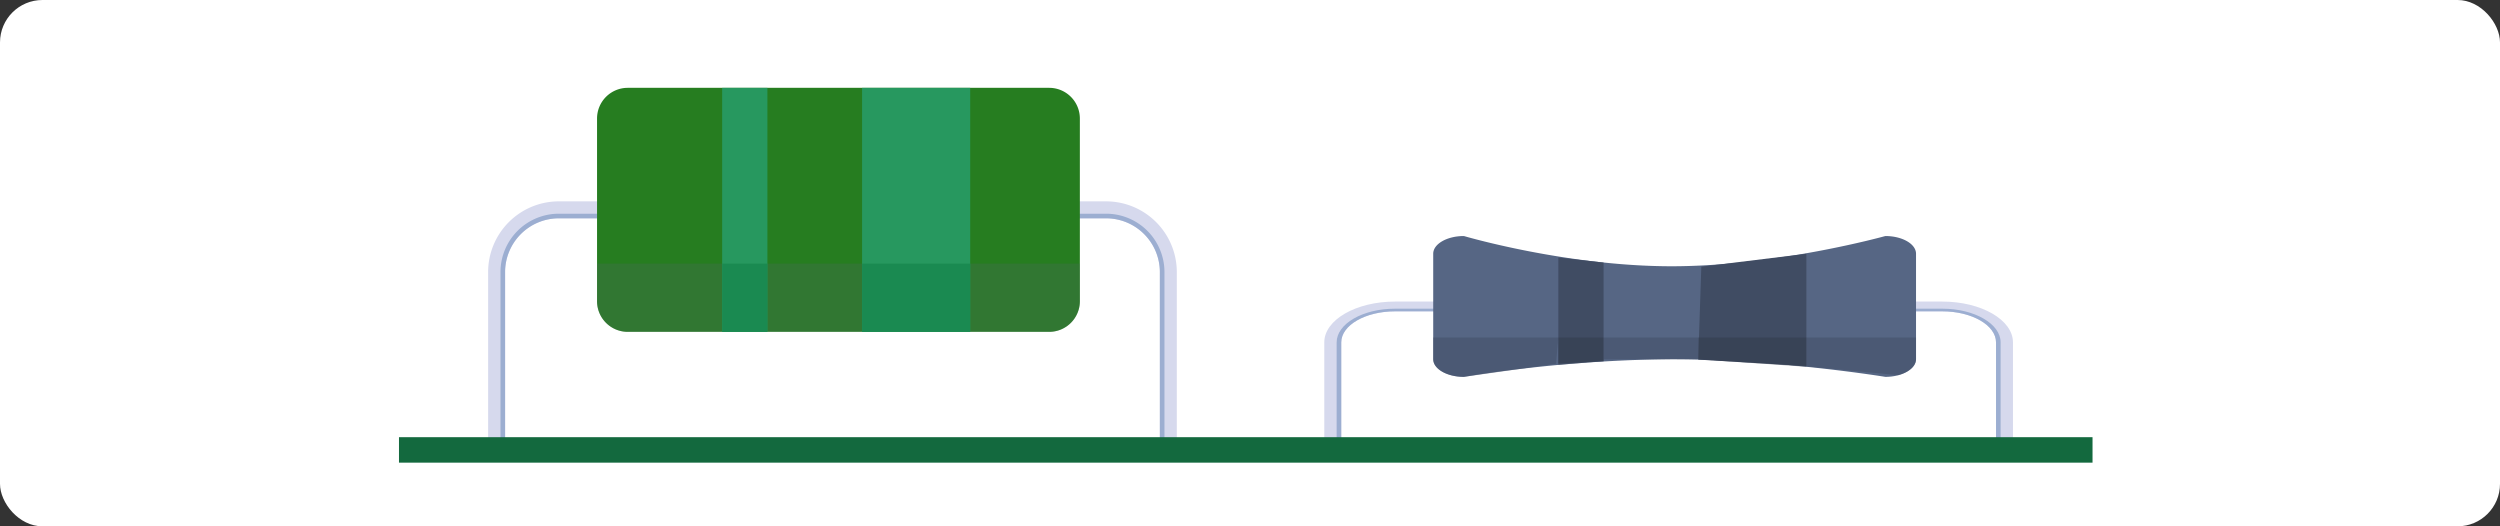 <svg id="Grupo_904647" data-name="Grupo 904647" xmlns="http://www.w3.org/2000/svg" xmlns:xlink="http://www.w3.org/1999/xlink" width="589" height="124" viewBox="0 0 589 124">
  <rect x="0" y="0" width="589" height="124" fill="#333333" stroke="none"/>
  <defs>
    <clipPath id="clip-path">
      <rect id="Rectángulo_337955" data-name="Rectángulo 337955" width="162.258" height="82.579" fill="none"/>
    </clipPath>
    <clipPath id="clip-path-2">
      <rect id="Rectángulo_337954" data-name="Rectángulo 337954" width="162.257" height="82.58" fill="none"/>
    </clipPath>
    <clipPath id="clip-path-3">
      <rect id="Rectángulo_337949" data-name="Rectángulo 337949" width="22.302" height="16.072" fill="none"/>
    </clipPath>
    <clipPath id="clip-path-4">
      <rect id="Rectángulo_337950" data-name="Rectángulo 337950" width="29.479" height="16.072" fill="none"/>
    </clipPath>
    <clipPath id="clip-path-5">
      <rect id="Rectángulo_337952" data-name="Rectángulo 337952" width="25.835" height="16.072" fill="none"/>
    </clipPath>
    <clipPath id="clip-path-6">
      <rect id="Rectángulo_337967" data-name="Rectángulo 337967" width="162.259" height="47.662" fill="none"/>
    </clipPath>
    <clipPath id="clip-path-7">
      <rect id="Rectángulo_337966" data-name="Rectángulo 337966" width="162.258" height="47.663" fill="none"/>
    </clipPath>
    <clipPath id="clip-path-8">
      <path id="Trazado_632850" data-name="Trazado 632850" d="M0,0H22.3V5.184L0,5.646Z" fill="none"/>
    </clipPath>
    <clipPath id="clip-path-9">
      <rect id="Rectángulo_337960" data-name="Rectángulo 337960" width="29.479" height="9.276" fill="none"/>
    </clipPath>
    <clipPath id="clip-path-10">
      <path id="Trazado_632849" data-name="Trazado 632849" d="M0,0H10.659V5.578L0,6.456Z" fill="none"/>
    </clipPath>
    <clipPath id="clip-path-11">
      <path id="Trazado_632845" data-name="Trazado 632845" d="M0,0H25.833V9.276L0,6.817Z" fill="none"/>
    </clipPath>
    <clipPath id="clip-path-12">
      <path id="Trazado_632846" data-name="Trazado 632846" d="M0,0H25.479V6.9L0,5.141Z" fill="none"/>
    </clipPath>
  </defs>
  <rect id="Rectángulo_337968" data-name="Rectángulo 337968" width="589" height="124" rx="10" fill="#fff"/>
  <g id="Grupo_904646" data-name="Grupo 904646" transform="translate(115.001 20.693)">
    <g id="Grupo_904626" data-name="Grupo 904626">
      <g id="Grupo_904625" data-name="Grupo 904625" clip-path="url(#clip-path)">
        <g id="Grupo_904624" data-name="Grupo 904624" transform="translate(0 -0.001)">
          <g id="Grupo_904623" data-name="Grupo 904623" clip-path="url(#clip-path-2)">
            <path id="Trazado_632834" data-name="Trazado 632834" d="M162.257,28.942V68.119h-4V28.942A12.675,12.675,0,0,0,145.6,16.281H16.656A12.675,12.675,0,0,0,4,28.942V68.119H0V28.942A16.672,16.672,0,0,1,16.656,12.286H145.6a16.672,16.672,0,0,1,16.656,16.656" transform="translate(0 14.461)" fill="#d6d9ed"/>
            <path id="Trazado_632835" data-name="Trazado 632835" d="M157.772,27.37V66.547h-1.086V27.37a12.673,12.673,0,0,0-12.657-12.661H15.081A12.673,12.673,0,0,0,2.424,27.37V66.547H1.338V27.37A13.761,13.761,0,0,1,15.081,13.622H144.029A13.761,13.761,0,0,1,157.772,27.37" transform="translate(1.575 16.034)" fill="#9caed1"/>
            <path id="Trazado_632836" data-name="Trazado 632836" d="M125.54,7.232V50.256a7.23,7.23,0,0,1-7.23,7.23H19.018a7.23,7.23,0,0,1-7.23-7.23V7.232A7.232,7.232,0,0,1,19.018,0H118.31a7.232,7.232,0,0,1,7.23,7.232" transform="translate(13.874 0.001)" fill="#267d20"/>
            <rect id="Rectángulo_337946" data-name="Rectángulo 337946" width="10.659" height="57.486" transform="translate(55.143 0.002)" fill="#27985f"/>
            <rect id="Rectángulo_337947" data-name="Rectángulo 337947" width="25.477" height="57.486" transform="translate(88.103 0.002)" fill="#27985f"/>
            <g id="Grupo_904616" data-name="Grupo 904616" transform="translate(65.801 41.415)" opacity="0.32">
              <g id="Grupo_904615" data-name="Grupo 904615">
                <g id="Grupo_904614" data-name="Grupo 904614" clip-path="url(#clip-path-3)">
                  <rect id="Rectángulo_337948" data-name="Rectángulo 337948" width="22.303" height="16.073" transform="translate(-0.001 0)" fill="#496a59"/>
                </g>
              </g>
            </g>
            <g id="Grupo_904619" data-name="Grupo 904619" transform="translate(25.664 41.415)" opacity="0.32">
              <g id="Grupo_904618" data-name="Grupo 904618">
                <g id="Grupo_904617" data-name="Grupo 904617" clip-path="url(#clip-path-4)">
                  <path id="Trazado_632837" data-name="Trazado 632837" d="M41.268,19.023V35.1H19.019a7.232,7.232,0,0,1-7.23-7.232V19.023Z" transform="translate(-11.788 -19.024)" fill="#496a59"/>
                </g>
              </g>
            </g>
            <rect id="Rectángulo_337951" data-name="Rectángulo 337951" width="10.659" height="16.073" transform="translate(55.143 41.415)" fill="#1a8a51"/>
            <g id="Grupo_904622" data-name="Grupo 904622" transform="translate(113.581 41.415)" opacity="0.32">
              <g id="Grupo_904621" data-name="Grupo 904621">
                <g id="Grupo_904620" data-name="Grupo 904620" clip-path="url(#clip-path-5)">
                  <path id="Trazado_632838" data-name="Trazado 632838" d="M78.007,19.023v8.841a7.232,7.232,0,0,1-7.23,7.232h-18.6V19.023Z" transform="translate(-52.174 -19.024)" fill="#496a59"/>
                </g>
              </g>
            </g>
            <rect id="Rectángulo_337953" data-name="Rectángulo 337953" width="25.477" height="16.073" transform="translate(88.103 41.415)" fill="#1a8a51"/>
          </g>
        </g>
      </g>
    </g>
    <g id="Grupo_904645" data-name="Grupo 904645" transform="translate(197 34.917)">
      <g id="Grupo_904644" data-name="Grupo 904644" clip-path="url(#clip-path-6)">
        <g id="Grupo_904643" data-name="Grupo 904643" transform="translate(0 0)">
          <g id="Grupo_904642" data-name="Grupo 904642" clip-path="url(#clip-path-7)">
            <path id="Trazado_632839" data-name="Trazado 632839" d="M162.258,21.9V44.511h-4V21.9c0-4.03-5.678-7.308-12.657-7.308H16.654C9.677,14.592,4,17.87,4,21.9V44.511H0V21.9c0-5.3,7.469-9.613,16.654-9.613H145.6c9.185,0,16.654,4.311,16.654,9.613" transform="translate(0 3.152)" fill="#d6d9ed"/>
            <path id="Trazado_632840" data-name="Trazado 632840" d="M157.77,21.557V44.169h-1.084V21.557c0-4.03-5.678-7.308-12.657-7.308H15.079c-6.977,0-12.655,3.278-12.655,7.308V44.169H1.338V21.557c0-4.375,6.165-7.935,13.741-7.935h128.95c7.578,0,13.741,3.56,13.741,7.935" transform="translate(1.575 3.494)" fill="#9caed1"/>
            <path id="Trazado_632841" data-name="Trazado 632841" d="M125.539,4.174V29.006c0,2.3-3.235,4.173-7.228,4.173,0,0-25.527-4.173-50.351-4.173a327.553,327.553,0,0,0-48.944,4.173c-3.993,0-7.228-1.868-7.228-4.173V4.174C11.789,1.87,15.024,0,19.017,0c0,0,24.121,7.12,48.944,7.12S118.312,0,118.312,0c3.993,0,7.228,1.87,7.228,4.174" transform="translate(13.876 0)" fill="#566684"/>
            <path id="Trazado_632848" data-name="Trazado 632848" d="M0,5.056l10.659,1.2V29.48L0,30.038Z" transform="translate(55.143 0.001)" fill="#404c63"/>
            <path id="Trazado_632847" data-name="Trazado 632847" d="M.727,7.211,25.48,4.178v26.46L0,29.122Z" transform="translate(88.103 0.001)" fill="#404c63"/>
            <g id="Grupo_904629" data-name="Grupo 904629" transform="translate(65.801 23.903)" opacity="0.5">
              <g id="Grupo_904628" data-name="Grupo 904628">
                <g id="Enmascarar_grupo_902219" data-name="Enmascarar grupo 902219" clip-path="url(#clip-path-8)">
                  <path id="Trazado_632844" data-name="Trazado 632844" d="M0,0H22.3V5.14H0Z" transform="translate(-0.001 0)" fill="#404c63"/>
                </g>
              </g>
            </g>
            <g id="Grupo_904632" data-name="Grupo 904632" transform="translate(25.664 23.903)" opacity="0.5">
              <g id="Grupo_904631" data-name="Grupo 904631">
                <g id="Grupo_904630" data-name="Grupo 904630" clip-path="url(#clip-path-9)">
                  <path id="Trazado_632842" data-name="Trazado 632842" d="M41.268,19.023l-.54,6.2L19.019,28.3c-3.993,0-7.23-1.87-7.23-4.174v-5.1Z" transform="translate(-11.788 -19.024)" fill="#404c63"/>
                </g>
              </g>
            </g>
            <g id="Grupo_904635" data-name="Grupo 904635" transform="translate(55.142 23.903)" opacity="0.5">
              <g id="Grupo_904634" data-name="Grupo 904634">
                <g id="Enmascarar_grupo_902218" data-name="Enmascarar grupo 902218" clip-path="url(#clip-path-10)">
                  <rect id="Rectángulo_337961" data-name="Rectángulo 337961" width="10.659" height="9.277" transform="translate(0.001 0)" fill="#30394a"/>
                </g>
              </g>
            </g>
            <g id="Grupo_904638" data-name="Grupo 904638" transform="translate(113.582 23.903)" opacity="0.5">
              <g id="Grupo_904637" data-name="Grupo 904637">
                <g id="Enmascarar_grupo_902216" data-name="Enmascarar grupo 902216" clip-path="url(#clip-path-11)">
                  <path id="Trazado_632843" data-name="Trazado 632843" d="M78.006,19.023v5.1c0,2.3-3.235,4.174-7.228,4.174h-18.6V19.023Z" transform="translate(-52.174 -19.024)" fill="#404c63"/>
                </g>
              </g>
            </g>
            <g id="Grupo_904641" data-name="Grupo 904641" transform="translate(88.103 23.903)" opacity="0.5">
              <g id="Grupo_904640" data-name="Grupo 904640">
                <g id="Enmascarar_grupo_902217" data-name="Enmascarar grupo 902217" clip-path="url(#clip-path-12)">
                  <rect id="Rectángulo_337964" data-name="Rectángulo 337964" width="25.48" height="9.277" transform="translate(0 0)" fill="#30394a"/>
                </g>
              </g>
            </g>
          </g>
        </g>
      </g>
    </g>
  </g>
  <rect id="Rectángulo_337975" data-name="Rectángulo 337975" width="399" height="6" transform="translate(94 103)" fill="#13693e"/>
</svg>
